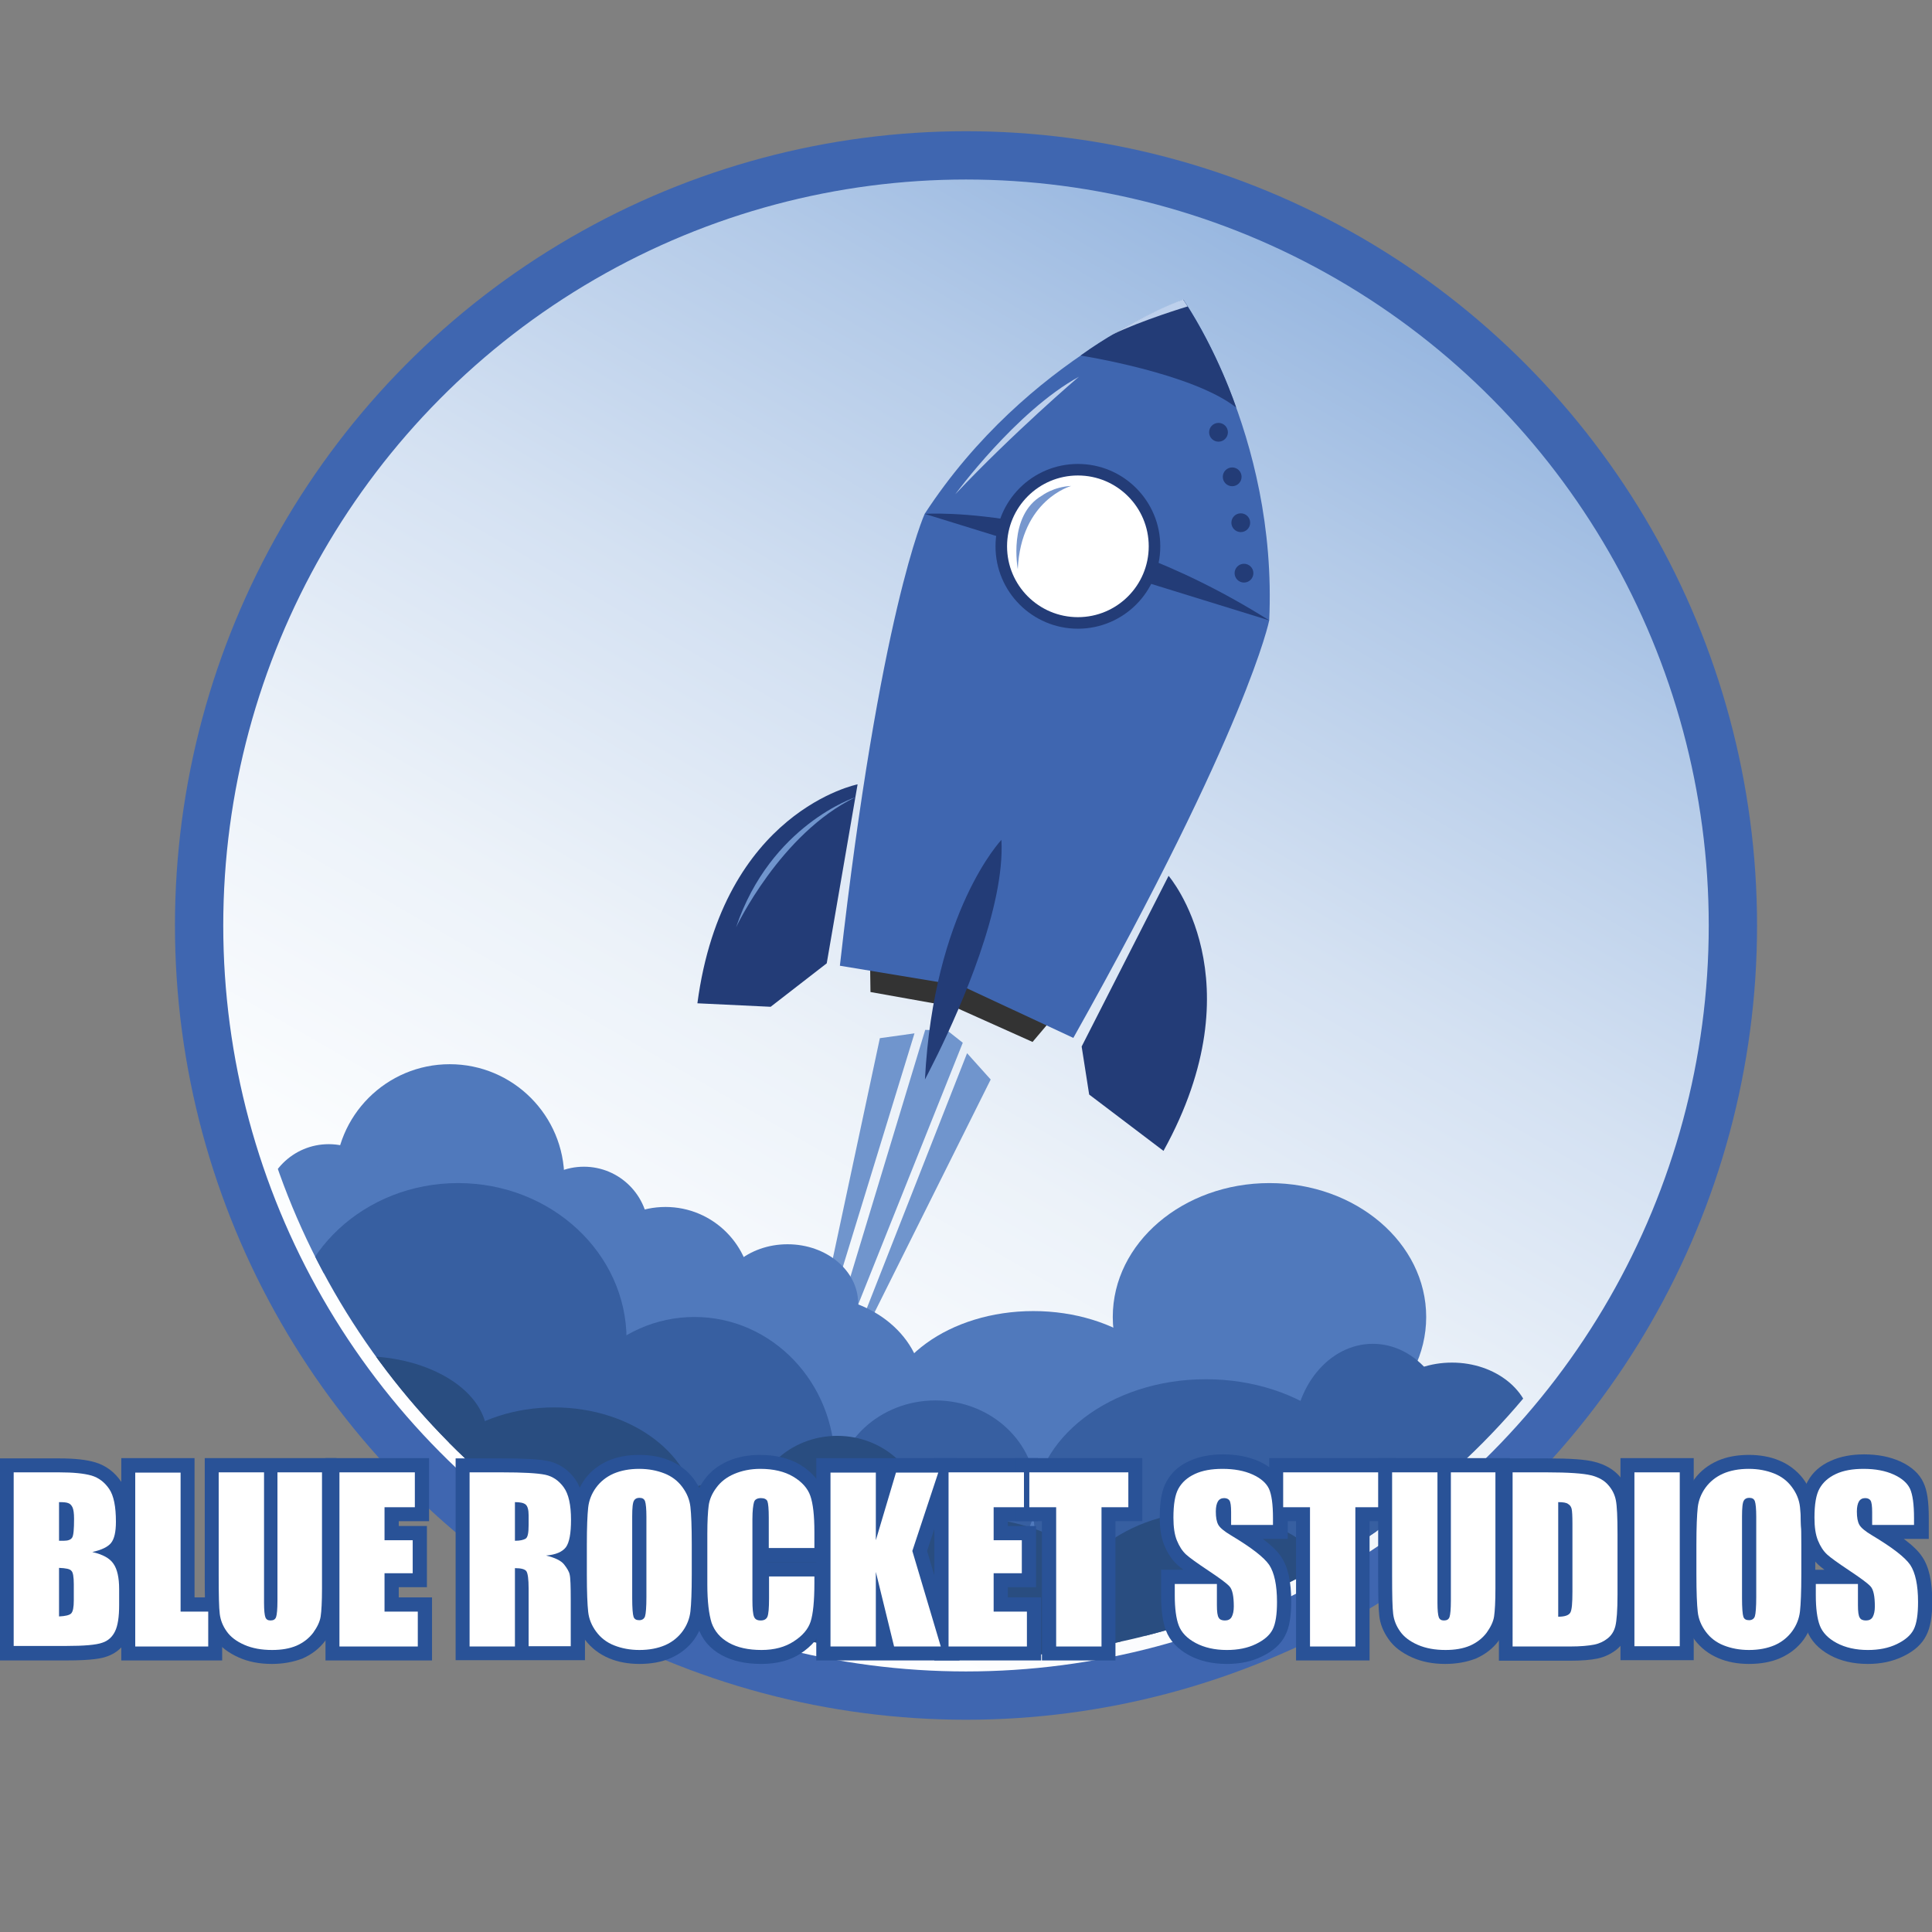 <?xml version="1.0" encoding="utf-8"?>
<!-- Generator: Adobe Illustrator 19.0.0, SVG Export Plug-In . SVG Version: 6.00 Build 0)  -->
<svg version="1.1" id="Layer_1" xmlns="http://www.w3.org/2000/svg" xmlns:xlink="http://www.w3.org/1999/xlink" x="0px" y="0px"
	 viewBox="0 0 720 720" enable-background="new 0 0 720 720" xml:space="preserve">
<rect x="0" y="0" width="720" height="720" fill="#808080" stroke="none"/>
<g id="XMLID_673_">
	<linearGradient id="XMLID_2_" gradientUnits="userSpaceOnUse" x1="216.565" y1="593.276" x2="503.337" y2="96.573">
		<stop  offset="0" style="stop-color:#FFFFFF"/>
		<stop  offset="0.173" style="stop-color:#FAFCFE"/>
		<stop  offset="0.377" style="stop-color:#ECF2F9"/>
		<stop  offset="0.597" style="stop-color:#D4E1F2"/>
		<stop  offset="0.827" style="stop-color:#B3CAE8"/>
		<stop  offset="1" style="stop-color:#95B5DF"/>
	</linearGradient>
	<ellipse id="XMLID_727_" fill="url(#XMLID_2_)" cx="360" cy="344.9" rx="285.8" ry="287"/>
	<g id="XMLID_699_">
		<g id="XMLID_720_">
			<g id="XMLID_725_">
				<polygon id="XMLID_726_" fill="#7095CD" points="294.9,548.5 294.9,548.5 344.8,383.8 353.1,384.1 358.8,388.6 				"/>
			</g>
			<g id="XMLID_723_">
				<polygon id="XMLID_724_" fill="#7095CD" points="327.9,386.9 299.6,519.4 299.6,519.4 340.8,385.1 				"/>
			</g>
			<g id="XMLID_721_">
				<polygon id="XMLID_722_" fill="#7095CD" points="369.2,402.3 309.5,522 309.5,522 360.4,392.5 				"/>
			</g>
		</g>
		<g id="XMLID_700_">
			<path id="XMLID_718_" fill="#333333" d="M324,334.5c0,0-0.2-6.2,0.4,35.2l31.4,5.6l29,13c23.5-27.9,24.2-27.6,24.2-27.6
				L324,334.5z"/>
			<path id="XMLID_716_" fill="#3F66B0" d="M473,231.2c3.2-69.8-32-119.5-32-119.5s-58,20.9-96.4,79.8c0,0-16.8,36.9-31.6,168.4
				l45.4,7.5l41.6,19.4C465.1,270.9,473,231.2,473,231.2z"/>
			<path id="XMLID_715_" fill="#233C77" d="M308.1,359l-20.9,16.2l-27.3-1.3c9.5-71.7,59.7-81.6,59.7-81.6L308.1,359z"/>
			<path id="XMLID_714_" fill="#233C77" d="M403.1,390l2.8,17.9l27.7,21c35.3-63.9,1.9-102.5,1.9-102.5L403.1,390z"/>
			<path id="XMLID_713_" fill="#233C77" d="M441,111.7c0,0-20.5,7.8-38.3,20.8c0,0,41.7,6.5,58,19.4
				C460.7,151.9,454,131.3,441,111.7z"/>
			<path id="XMLID_712_" fill="#233C77" d="M373.2,313c0,0-25.2,26.4-28.5,89.3c0,0,1.9-3.6,4.8-9.5
				C358,375.4,374.6,337.9,373.2,313z"/>
			<path id="XMLID_711_" fill="#233C77" d="M259.8,373.9"/>
			<path id="XMLID_710_" fill="#233C77" d="M344.6,191.5c0,0,58.9-4.1,128.4,39.7"/>
			<circle id="XMLID_709_" fill="#233C77" cx="401.7" cy="203.6" r="30.7"/>
			<circle id="XMLID_708_" fill="#FFFFFF" cx="401.7" cy="203.6" r="26.4"/>
			<circle id="XMLID_707_" fill="#233C77" cx="454.1" cy="161.1" r="3.5"/>
			<circle id="XMLID_706_" fill="#233C77" cx="459.2" cy="177.7" r="3.5"/>
			<circle id="XMLID_705_" fill="#233C77" cx="462.4" cy="194.8" r="3.5"/>
			<circle id="XMLID_704_" fill="#233C77" cx="463.6" cy="213.6" r="3.5"/>
			<path id="XMLID_703_" fill="#7797CE" d="M379.3,212.1c0,0-3.8-20,9-27.4c0,0,4.3-3.3,10.9-3.6
				C399.2,181.1,380.5,186.2,379.3,212.1z"/>
			<path id="XMLID_702_" fill="#BDD0EC" d="M356,184.2c0,0,22.7-31,46.1-43.8C402,140.4,377.5,161.4,356,184.2z"/>
			<path id="XMLID_701_" fill="#BDD0EC" d="M442.6,114.2c0,0-17,5.1-28.1,10.5c0,0,13.8-8.4,26.4-13.1
				C441,111.7,441.9,113.1,442.6,114.2z"/>
		</g>
	</g>
	
		<ellipse id="XMLID_698_" fill="none" stroke="#3F66B0" stroke-width="18" stroke-miterlimit="10" cx="360" cy="344.9" rx="285.8" ry="287"/>
	<g id="XMLID_675_">
		<defs>
			<ellipse id="XMLID_676_" cx="360" cy="344.9" rx="271.9" ry="273.1"/>
		</defs>
		<clipPath id="XMLID_3_">
			<use xlink:href="#XMLID_676_"  overflow="visible"/>
		</clipPath>
		<g id="XMLID_677_" clip-path="url(#XMLID_3_)">
			<circle id="XMLID_697_" fill="#5079BC" cx="167.6" cy="439.3" r="42.7"/>
			<circle id="XMLID_696_" fill="#5079BC" cx="248" cy="481.9" r="32.1"/>
			<circle id="XMLID_695_" fill="#5079BC" cx="217.6" cy="458.9" r="24.1"/>
			<circle id="XMLID_694_" fill="#5079BC" cx="122.5" cy="450.5" r="24.1"/>
			<ellipse id="XMLID_693_" fill="#5079BC" cx="385.1" cy="529.5" rx="56.4" ry="40.9"/>
			<ellipse id="XMLID_692_" fill="#5079BC" cx="302.4" cy="517.8" rx="41.5" ry="34.9"/>
			<ellipse id="XMLID_691_" fill="#5079BC" cx="473.1" cy="490.8" rx="58.4" ry="49.9"/>
			<ellipse id="XMLID_690_" fill="#5079BC" cx="293.5" cy="485.7" rx="26.3" ry="22"/>
			<ellipse id="XMLID_689_" fill="#375FA1" cx="170.7" cy="499.2" rx="62.8" ry="58.3"/>
			<ellipse id="XMLID_688_" fill="#375FA1" cx="258.8" cy="545.4" rx="52.3" ry="54.6"/>
			<ellipse id="XMLID_687_" fill="#375FA1" cx="348.6" cy="556.8" rx="37.5" ry="34.9"/>
			<ellipse id="XMLID_686_" fill="#375FA1" cx="449.4" cy="563.3" rx="64.3" ry="49.3"/>
			<ellipse id="XMLID_685_" fill="#375FA1" cx="511.6" cy="536.7" rx="29.5" ry="35.9"/>
			<ellipse id="XMLID_684_" fill="#375FA1" cx="541.1" cy="531.6" rx="29.5" ry="23.8"/>
			<ellipse id="XMLID_683_" fill="#294D80" cx="312" cy="565.2" rx="31.9" ry="30.1"/>
			<ellipse id="XMLID_682_" fill="#294D80" cx="206.5" cy="565.2" rx="53.1" ry="40.7"/>
			<ellipse id="XMLID_681_" fill="#294D80" cx="267.9" cy="594.4" rx="34.4" ry="41.7"/>
			<ellipse id="XMLID_680_" fill="#294D80" cx="357.4" cy="605.6" rx="60.9" ry="40.4"/>
			<ellipse id="XMLID_679_" fill="#294D80" cx="449.4" cy="614.2" rx="57.7" ry="50.8"/>
			<ellipse id="XMLID_678_" fill="#294D80" cx="134.8" cy="535.1" rx="46.7" ry="29.7"/>
		</g>
	</g>
	<path id="XMLID_674_" fill="#7095CD" d="M318.8,297.1c0,0-31.6,10.3-44.5,48.5C274.3,345.6,290.8,310.6,318.8,297.1z"/>
</g>
<g id="XMLID_614_">
	<path id="XMLID_672_" fill="#295297" d="M-0.1,618.8v-75.3H22c5.9,0,10.3,0.5,13.6,1.5c3.9,1.2,7.1,3.6,9.5,7.1
		c2.3,3.4,3.4,8.4,3.4,15.1c0,5.1-0.9,8.7-2.9,11.2c0,0-0.1,0.1-0.1,0.1c0.5,0.5,0.9,1,1.2,1.5c2,3,3,7,3,12.3v6c0,5.2-0.7,9.1-2,12
		c-1.6,3.4-4.3,5.8-7.8,7c-1.9,0.7-5.4,1.5-15.2,1.5H-0.1z"/>
	<path id="XMLID_668_" fill="#FFFFFF" d="M5.1,548.7H22c5.3,0,9.3,0.4,12.1,1.2c2.7,0.8,4.9,2.5,6.6,5s2.5,6.6,2.5,12.2
		c0,3.8-0.6,6.4-1.8,7.9c-1.2,1.5-3.5,2.6-7,3.4c3.9,0.9,6.5,2.3,7.9,4.4c1.4,2,2.1,5.2,2.1,9.4v6c0,4.4-0.5,7.6-1.5,9.7
		c-1,2.1-2.6,3.6-4.8,4.3c-2.2,0.8-6.7,1.2-13.5,1.2H5.1V548.7z M22,559.8v14.4c0.7,0,1.3,0,1.7,0c1.7,0,2.7-0.4,3.2-1.2
		c0.5-0.8,0.7-3.1,0.7-7c0-2-0.2-3.5-0.6-4.3c-0.4-0.8-0.9-1.3-1.5-1.5C24.9,559.9,23.7,559.8,22,559.8z M22,584.3v18.1
		c2.4-0.1,3.9-0.5,4.5-1.1c0.7-0.7,1-2.3,1-4.9v-6c0-2.8-0.3-4.5-0.9-5C26.1,584.7,24.5,584.4,22,584.3z"/>
	<polygon id="XMLID_667_" fill="#295297" points="45.2,618.8 45.2,543.4 72.5,543.4 72.5,595.3 82.8,595.3 82.8,618.8 	"/>
	<path id="XMLID_666_" fill="#295297" d="M101.3,620.1c-4.6,0-8.7-0.8-12.3-2.4c-3.8-1.7-6.8-3.9-8.8-6.8c-2-2.8-3.2-5.8-3.5-8.9
		c-0.3-2.5-0.4-7.4-0.4-15v-43.6h49.1V592c0,5.2-0.2,8.9-0.5,11.2c-0.5,2.8-1.7,5.7-3.8,8.4c-2.1,2.8-5,5-8.4,6.5
		C109.2,619.4,105.5,620.1,101.3,620.1z"/>
	<path id="XMLID_664_" fill="#FFFFFF" d="M67.3,548.7v51.9h10.3v13H50.4v-64.8H67.3z"/>
	<path id="XMLID_662_" fill="#FFFFFF" d="M120,548.7V592c0,4.9-0.2,8.4-0.5,10.4c-0.3,2-1.3,4-2.8,6.1c-1.6,2.1-3.7,3.7-6.2,4.8
		c-2.6,1.1-5.6,1.6-9.1,1.6c-3.9,0-7.3-0.6-10.3-1.9c-3-1.3-5.2-3-6.6-5c-1.5-2.1-2.3-4.2-2.6-6.5c-0.3-2.3-0.4-7.1-0.4-14.4v-38.4
		h16.9v48.6c0,2.8,0.2,4.6,0.5,5.4c0.3,0.8,0.9,1.2,1.9,1.2c1.1,0,1.8-0.4,2.1-1.3c0.3-0.9,0.5-2.9,0.5-6.1v-47.8H120z"/>
	<polygon id="XMLID_661_" fill="#295297" points="121.3,618.8 121.3,543.4 159.9,543.4 159.9,566.9 148.6,566.9 148.6,568.7 
		159.1,568.7 159.1,591.5 148.6,591.5 148.6,595.3 161,595.3 161,618.8 	"/>
	<path id="XMLID_659_" fill="#FFFFFF" d="M126.5,548.7h28.1v13h-11.3V574h10.5v12.3h-10.5v14.3h12.4v13h-29.2V548.7z"/>
	<path id="XMLID_658_" fill="#295297" d="M169.8,618.8v-75.3H187c8.5,0,14,0.3,17.3,1c4.1,0.9,7.5,3.2,10.1,6.8
		c2.4,3.5,3.6,8.4,3.6,15.1c0,6.3-0.9,10.5-2.9,13.2c-0.1,0.2-0.3,0.4-0.5,0.6c1.4,1.8,2.3,3.6,2.8,5.4c0.3,1.2,0.6,3.4,0.6,10.8
		v22.3H169.8z"/>
	<path id="XMLID_655_" fill="#FFFFFF" d="M175,548.7H187c8,0,13.3,0.3,16.2,0.9c2.8,0.6,5.1,2.2,6.9,4.7c1.8,2.5,2.7,6.5,2.7,12.1
		c0,5-0.6,8.4-1.9,10.2c-1.3,1.7-3.7,2.8-7.4,3.1c3.3,0.8,5.6,1.9,6.7,3.3c1.1,1.4,1.9,2.7,2.1,3.8c0.3,1.2,0.4,4.4,0.4,9.6v17.1
		H197V592c0-3.5-0.3-5.6-0.8-6.4c-0.5-0.8-2-1.2-4.3-1.2v29.2H175V548.7z M191.9,559.8v14.4c1.9,0,3.2-0.3,4-0.8
		c0.8-0.5,1.1-2.2,1.1-5.1v-3.6c0-2.1-0.4-3.4-1.1-4C195.2,560.1,193.9,559.8,191.9,559.8z"/>
	<path id="XMLID_654_" fill="#295297" d="M238.3,620.1c-4.1,0-8-0.7-11.3-2.1c-3.6-1.5-6.6-3.8-8.9-6.8c-2.2-3-3.6-6.3-4-9.9
		c-0.3-2.9-0.5-7.7-0.5-14.6v-11.1c0-6.8,0.2-11.5,0.5-14.4c0.4-3.6,1.7-6.9,3.8-9.9c2.2-3,5.1-5.3,8.7-6.9
		c3.4-1.5,7.3-2.2,11.7-2.2c4.1,0,8,0.7,11.3,2.1c3.6,1.5,6.6,3.8,8.9,6.8c2.2,3,3.6,6.3,4,9.9c0.3,2.9,0.5,7.7,0.5,14.6v11.1
		c0,6.8-0.2,11.5-0.5,14.4c-0.4,3.6-1.7,6.9-3.8,9.9c-2.2,3-5.1,5.3-8.7,6.9C246.6,619.4,242.6,620.1,238.3,620.1z"/>
	<path id="XMLID_651_" fill="#FFFFFF" d="M257.8,586.7c0,6.5-0.2,11.1-0.5,13.8c-0.3,2.7-1.3,5.2-2.9,7.4c-1.6,2.2-3.8,4-6.5,5.2
		c-2.8,1.2-6,1.8-9.6,1.8c-3.5,0-6.6-0.6-9.4-1.7c-2.8-1.1-5-2.8-6.7-5.1c-1.7-2.3-2.7-4.7-3-7.4c-0.3-2.7-0.5-7.3-0.5-14v-11.1
		c0-6.5,0.2-11.1,0.5-13.8c0.3-2.7,1.3-5.2,2.9-7.4c1.6-2.2,3.8-4,6.5-5.2c2.8-1.2,6-1.8,9.6-1.8c3.5,0,6.6,0.6,9.4,1.7
		s5,2.8,6.7,5.1c1.7,2.3,2.7,4.7,3,7.4c0.3,2.7,0.5,7.3,0.5,14V586.7z M240.9,565.3c0-3-0.2-4.9-0.5-5.8s-1-1.3-2.1-1.3
		c-0.9,0-1.6,0.3-2,1c-0.5,0.7-0.7,2.7-0.7,6v30.3c0,3.8,0.2,6.1,0.5,7c0.3,0.9,1,1.3,2.1,1.3c1.1,0,1.9-0.5,2.2-1.5
		c0.3-1,0.5-3.4,0.5-7.2V565.3z"/>
	<path id="XMLID_650_" fill="#295297" d="M283.7,620.1c-5.8,0-10.8-1.1-14.8-3.3c-4.4-2.4-7.3-5.9-8.8-10.4
		c-1.2-3.7-1.8-8.9-1.8-15.9v-18.9c0-5,0.2-8.6,0.5-11.2c0.4-3.2,1.7-6.3,3.8-9.1c2.1-2.9,5.1-5.2,8.7-6.8c3.5-1.5,7.5-2.3,11.8-2.3
		c5.9,0,10.9,1.2,15,3.6c4.3,2.6,7.2,5.9,8.6,9.9c1.2,3.5,1.8,8.4,1.8,15.1v11.4h-23v0.1h23v7.8c0,7.4-0.6,12.6-1.7,16
		c-1.3,3.9-4.2,7.3-8.4,10.1C294.5,618.8,289.5,620.1,283.7,620.1z"/>
	<path id="XMLID_648_" fill="#FFFFFF" d="M303.4,576.9h-16.9v-11.3c0-3.3-0.2-5.3-0.5-6.1s-1.2-1.2-2.4-1.2c-1.4,0-2.3,0.5-2.6,1.5
		s-0.6,3.1-0.6,6.4v30.1c0,3.2,0.2,5.2,0.6,6.2c0.4,1,1.2,1.4,2.5,1.4c1.3,0,2.1-0.5,2.5-1.4c0.4-1,0.6-3.2,0.6-6.8v-8.2h16.9v2.5
		c0,6.7-0.5,11.5-1.4,14.3c-0.9,2.8-3,5.3-6.3,7.4c-3.2,2.1-7.2,3.2-12,3.2c-4.9,0-9-0.9-12.2-2.7c-3.2-1.8-5.3-4.3-6.4-7.4
		c-1-3.2-1.6-7.9-1.6-14.3v-18.9c0-4.7,0.2-8.2,0.5-10.5c0.3-2.3,1.3-4.6,2.9-6.7c1.6-2.2,3.8-3.9,6.6-5.1c2.8-1.2,6.1-1.9,9.7-1.9
		c5,0,9.1,1,12.3,2.9c3.2,1.9,5.4,4.3,6.4,7.2c1,2.9,1.5,7.3,1.5,13.4V576.9z"/>
	<polygon id="XMLID_647_" fill="#295297" points="304.2,618.8 304.2,543.4 356.9,543.4 345.5,578 357.6,618.8 	"/>
	<polygon id="XMLID_646_" fill="#295297" points="348.2,618.8 348.2,543.4 386.8,543.4 386.8,566.9 375.6,566.9 375.6,568.7 
		386.1,568.7 386.1,591.5 375.6,591.5 375.6,595.3 388,595.3 388,618.8 	"/>
	<path id="XMLID_644_" fill="#FFFFFF" d="M349.7,548.7L340,578l10.6,35.6h-17.4l-6.8-27.8v27.8h-16.9v-64.8h16.9v25.2l7.5-25.2
		H349.7z"/>
	<polygon id="XMLID_643_" fill="#295297" points="388.3,618.8 388.3,566.9 378.4,566.9 378.4,543.4 425.7,543.4 425.7,566.9 
		415.7,566.9 415.7,618.8 	"/>
	<path id="XMLID_641_" fill="#FFFFFF" d="M353.5,548.7h28.1v13h-11.3V574h10.5v12.3h-10.5v14.3h12.4v13h-29.2V548.7z"/>
	<path id="XMLID_639_" fill="#FFFFFF" d="M420.5,548.7v13h-10v51.9h-16.9v-51.9h-10v-13H420.5z"/>
	<path id="XMLID_638_" fill="#295297" d="M457.2,620.1c-5.4,0-10.1-1.1-14-3.2c-4.3-2.3-7.3-5.5-8.7-9.3c-1.2-3.3-1.8-7.5-1.8-13.1
		v-9.5h8.3c-1-0.8-1.8-1.4-2.4-2c-1.9-1.8-3.5-4.2-4.7-7.1c-1.2-2.9-1.7-6.3-1.7-10.5c0-5.9,0.8-10.3,2.6-13.4
		c1.8-3.3,4.7-5.9,8.6-7.6c3.5-1.6,7.7-2.4,12.4-2.4c5.1,0,9.6,0.9,13.4,2.6c4.2,1.9,7.2,4.6,8.7,7.9c1.4,2.9,2,7.1,2,13.2v7.8h-9.3
		c3.2,2.4,5.5,4.6,6.8,6.6c2.6,3.8,3.8,9.3,3.8,16.8c0,5.5-0.7,9.6-2.2,12.5c-1.6,3.3-4.5,5.9-8.7,7.9
		C466.5,619.2,462.1,620.1,457.2,620.1z"/>
	<polygon id="XMLID_637_" fill="#295297" points="483,618.8 483,566.9 473,566.9 473,543.4 520.4,543.4 520.4,566.9 510.4,566.9 
		510.4,618.8 	"/>
	<path id="XMLID_635_" fill="#FFFFFF" d="M474.5,568.3h-15.7v-4.8c0-2.2-0.2-3.7-0.6-4.3c-0.4-0.6-1.1-0.9-2-0.9
		c-1,0-1.8,0.4-2.3,1.2c-0.5,0.8-0.8,2.1-0.8,3.8c0,2.2,0.3,3.8,0.9,4.9c0.6,1.1,2.1,2.4,4.8,4c7.5,4.5,12.2,8.1,14.2,11
		c1.9,2.9,2.9,7.5,2.9,13.8c0,4.6-0.5,8-1.6,10.2c-1.1,2.2-3.2,4-6.3,5.5c-3.1,1.5-6.7,2.2-10.8,2.2c-4.5,0-8.4-0.9-11.6-2.6
		c-3.2-1.7-5.3-3.9-6.3-6.5c-1-2.6-1.5-6.4-1.5-11.3v-4.2h15.7v7.9c0,2.4,0.2,4,0.7,4.7c0.4,0.7,1.2,1,2.3,1c1.1,0,2-0.4,2.5-1.3
		c0.5-0.9,0.8-2.2,0.8-3.9c0-3.8-0.5-6.3-1.6-7.5c-1.1-1.2-3.7-3.1-7.9-5.9c-4.2-2.8-7-4.8-8.3-6c-1.4-1.3-2.5-3-3.4-5.2
		c-0.9-2.2-1.3-5-1.3-8.5c0-5,0.6-8.6,1.9-10.9c1.3-2.3,3.3-4.1,6.1-5.4c2.8-1.3,6.2-1.9,10.3-1.9c4.4,0,8.1,0.7,11.2,2.1
		c3.1,1.4,5.1,3.2,6.1,5.3c1,2.2,1.5,5.8,1.5,11V568.3z"/>
	<path id="XMLID_633_" fill="#FFFFFF" d="M515.1,548.7v13h-10v51.9h-16.9v-51.9h-10v-13H515.1z"/>
	<path id="XMLID_632_" fill="#295297" d="M538.6,620.1c-4.6,0-8.7-0.8-12.3-2.4c-3.8-1.7-6.8-3.9-8.8-6.8c-2-2.8-3.2-5.8-3.5-8.9
		c-0.3-2.5-0.4-7.4-0.4-15v-43.6h49.1V592c0,5.2-0.2,8.9-0.5,11.2c-0.5,2.8-1.7,5.7-3.8,8.4c-2.1,2.8-5,5-8.4,6.5
		C546.6,619.4,542.8,620.1,538.6,620.1z"/>
	<path id="XMLID_630_" fill="#FFFFFF" d="M557.3,548.7V592c0,4.9-0.2,8.4-0.5,10.4c-0.3,2-1.3,4-2.8,6.1c-1.6,2.1-3.7,3.7-6.2,4.8
		c-2.6,1.1-5.6,1.6-9.1,1.6c-3.9,0-7.3-0.6-10.3-1.9c-3-1.3-5.2-3-6.6-5c-1.5-2.1-2.3-4.2-2.6-6.5c-0.3-2.3-0.4-7.1-0.4-14.4v-38.4
		h16.9v48.6c0,2.8,0.2,4.6,0.5,5.4c0.3,0.8,0.9,1.2,1.9,1.2c1.1,0,1.8-0.4,2.1-1.3c0.3-0.9,0.5-2.9,0.5-6.1v-47.8H557.3z"/>
	<path id="XMLID_629_" fill="#295297" d="M558.6,618.8v-75.3h17.9c8.8,0,14.5,0.4,17.8,1.3c3.9,1,7,2.8,9.2,5.3
		c2.1,2.4,3.5,5.2,4,8.2c0.4,2.5,0.6,6.7,0.6,13.3v22.7c0,8.5-0.6,11.5-1,13.1c-0.8,3-2.4,5.5-4.6,7.3c-2,1.6-4.4,2.8-7.2,3.4
		c-2.4,0.5-5.7,0.8-10.2,0.8H558.6z"/>
	<rect id="XMLID_628_" x="603.9" y="543.4" fill="#295297" width="27.3" height="75.3"/>
	<path id="XMLID_625_" fill="#FFFFFF" d="M563.8,548.7h12.6c8.1,0,13.7,0.4,16.5,1.1c2.9,0.7,5.1,2,6.5,3.7c1.5,1.7,2.4,3.6,2.8,5.7
		c0.4,2.1,0.6,6.2,0.6,12.4v22.7c0,5.8-0.3,9.7-0.8,11.7c-0.5,2-1.5,3.5-2.9,4.6c-1.4,1.1-3,1.9-5,2.3c-2,0.4-5,0.7-9.1,0.7h-21.3
		V548.7z M580.7,559.8v42.7c2.4,0,3.9-0.5,4.5-1.5c0.6-1,0.8-3.6,0.8-7.9v-25.2c0-2.9-0.1-4.8-0.3-5.6c-0.2-0.8-0.6-1.4-1.3-1.8
		C583.8,560,582.5,559.8,580.7,559.8z"/>
	<path id="XMLID_623_" fill="#FFFFFF" d="M626,548.7v64.8h-16.9v-64.8H626z"/>
	<path id="XMLID_622_" fill="#295297" d="M651.8,620.1c-4.1,0-8-0.7-11.3-2.1c-3.6-1.5-6.6-3.8-8.9-6.8c-2.2-3-3.6-6.3-4-9.9
		c-0.3-2.9-0.5-7.7-0.5-14.6v-11.1c0-6.8,0.2-11.5,0.5-14.4c0.4-3.6,1.7-6.9,3.8-9.9c2.2-3,5.1-5.3,8.7-6.9
		c3.4-1.5,7.3-2.2,11.7-2.2c4.1,0,8,0.7,11.3,2.1c3.6,1.5,6.6,3.8,8.9,6.8c2.2,3,3.6,6.3,4,9.9c0.3,2.9,0.5,7.7,0.5,14.6v11.1
		c0,6.8-0.2,11.5-0.5,14.4c-0.4,3.6-1.7,6.9-3.8,9.9c-2.2,3-5.1,5.3-8.7,6.9C660.1,619.4,656.2,620.1,651.8,620.1z"/>
	<path id="XMLID_619_" fill="#FFFFFF" d="M671.3,586.7c0,6.5-0.2,11.1-0.5,13.8c-0.3,2.7-1.3,5.2-2.9,7.4c-1.6,2.2-3.8,4-6.5,5.2
		c-2.8,1.2-6,1.8-9.6,1.8c-3.5,0-6.6-0.6-9.4-1.7c-2.8-1.1-5-2.8-6.7-5.1c-1.7-2.3-2.7-4.7-3-7.4c-0.3-2.7-0.5-7.3-0.5-14v-11.1
		c0-6.5,0.2-11.1,0.5-13.8c0.3-2.7,1.3-5.2,2.9-7.4c1.6-2.2,3.8-4,6.5-5.2s6-1.8,9.6-1.8c3.5,0,6.6,0.6,9.4,1.7
		c2.8,1.1,5,2.8,6.7,5.1c1.7,2.3,2.7,4.7,3,7.4c0.3,2.7,0.5,7.3,0.5,14V586.7z M654.5,565.3c0-3-0.2-4.9-0.5-5.8s-1-1.3-2.1-1.3
		c-0.9,0-1.6,0.3-2,1c-0.5,0.7-0.7,2.7-0.7,6v30.3c0,3.8,0.2,6.1,0.5,7c0.3,0.9,1,1.3,2.1,1.3c1.1,0,1.9-0.5,2.2-1.5
		c0.3-1,0.5-3.4,0.5-7.2V565.3z"/>
	<path id="XMLID_618_" fill="#295297" d="M696.1,620.1c-5.4,0-10.1-1.1-14-3.2c-4.3-2.3-7.3-5.5-8.7-9.3c-1.2-3.3-1.8-7.5-1.8-13.1
		v-9.5h8.3c-1-0.8-1.8-1.4-2.4-2c-1.9-1.8-3.5-4.2-4.7-7.1c-1.2-2.9-1.7-6.3-1.7-10.5c0-5.9,0.8-10.3,2.6-13.4
		c1.8-3.3,4.7-5.9,8.6-7.6c3.5-1.6,7.7-2.4,12.4-2.4c5.1,0,9.6,0.9,13.4,2.6c4.2,1.9,7.2,4.6,8.7,7.9c1.4,2.9,2,7.1,2,13.2v7.8h-9.3
		c3.2,2.4,5.5,4.6,6.8,6.6c2.6,3.8,3.8,9.3,3.8,16.8c0,5.5-0.7,9.6-2.2,12.5c-1.6,3.3-4.5,5.9-8.7,7.9
		C705.3,619.2,700.9,620.1,696.1,620.1z"/>
	<path id="XMLID_616_" fill="#FFFFFF" d="M713.4,568.3h-15.7v-4.8c0-2.2-0.2-3.7-0.6-4.3c-0.4-0.6-1.1-0.9-2-0.9
		c-1,0-1.8,0.4-2.3,1.2c-0.5,0.8-0.8,2.1-0.8,3.8c0,2.2,0.3,3.8,0.9,4.9c0.6,1.1,2.1,2.4,4.8,4c7.5,4.5,12.2,8.1,14.2,11
		c1.9,2.9,2.9,7.5,2.9,13.8c0,4.6-0.5,8-1.6,10.2c-1.1,2.2-3.2,4-6.3,5.5c-3.1,1.5-6.7,2.2-10.8,2.2c-4.5,0-8.4-0.9-11.6-2.6
		c-3.2-1.7-5.3-3.9-6.3-6.5c-1-2.6-1.5-6.4-1.5-11.3v-4.2h15.7v7.9c0,2.4,0.2,4,0.7,4.7c0.4,0.7,1.2,1,2.3,1s2-0.4,2.5-1.3
		c0.5-0.9,0.8-2.2,0.8-3.9c0-3.8-0.5-6.3-1.6-7.5c-1.1-1.2-3.7-3.1-7.9-5.9c-4.2-2.8-7-4.8-8.3-6c-1.4-1.3-2.5-3-3.4-5.2
		c-0.9-2.2-1.3-5-1.3-8.5c0-5,0.6-8.6,1.9-10.9c1.3-2.3,3.3-4.1,6.1-5.4c2.8-1.3,6.2-1.9,10.3-1.9c4.4,0,8.1,0.7,11.2,2.1
		c3.1,1.4,5.1,3.2,6.1,5.3c1,2.2,1.5,5.8,1.5,11V568.3z"/>
</g>
</svg>
